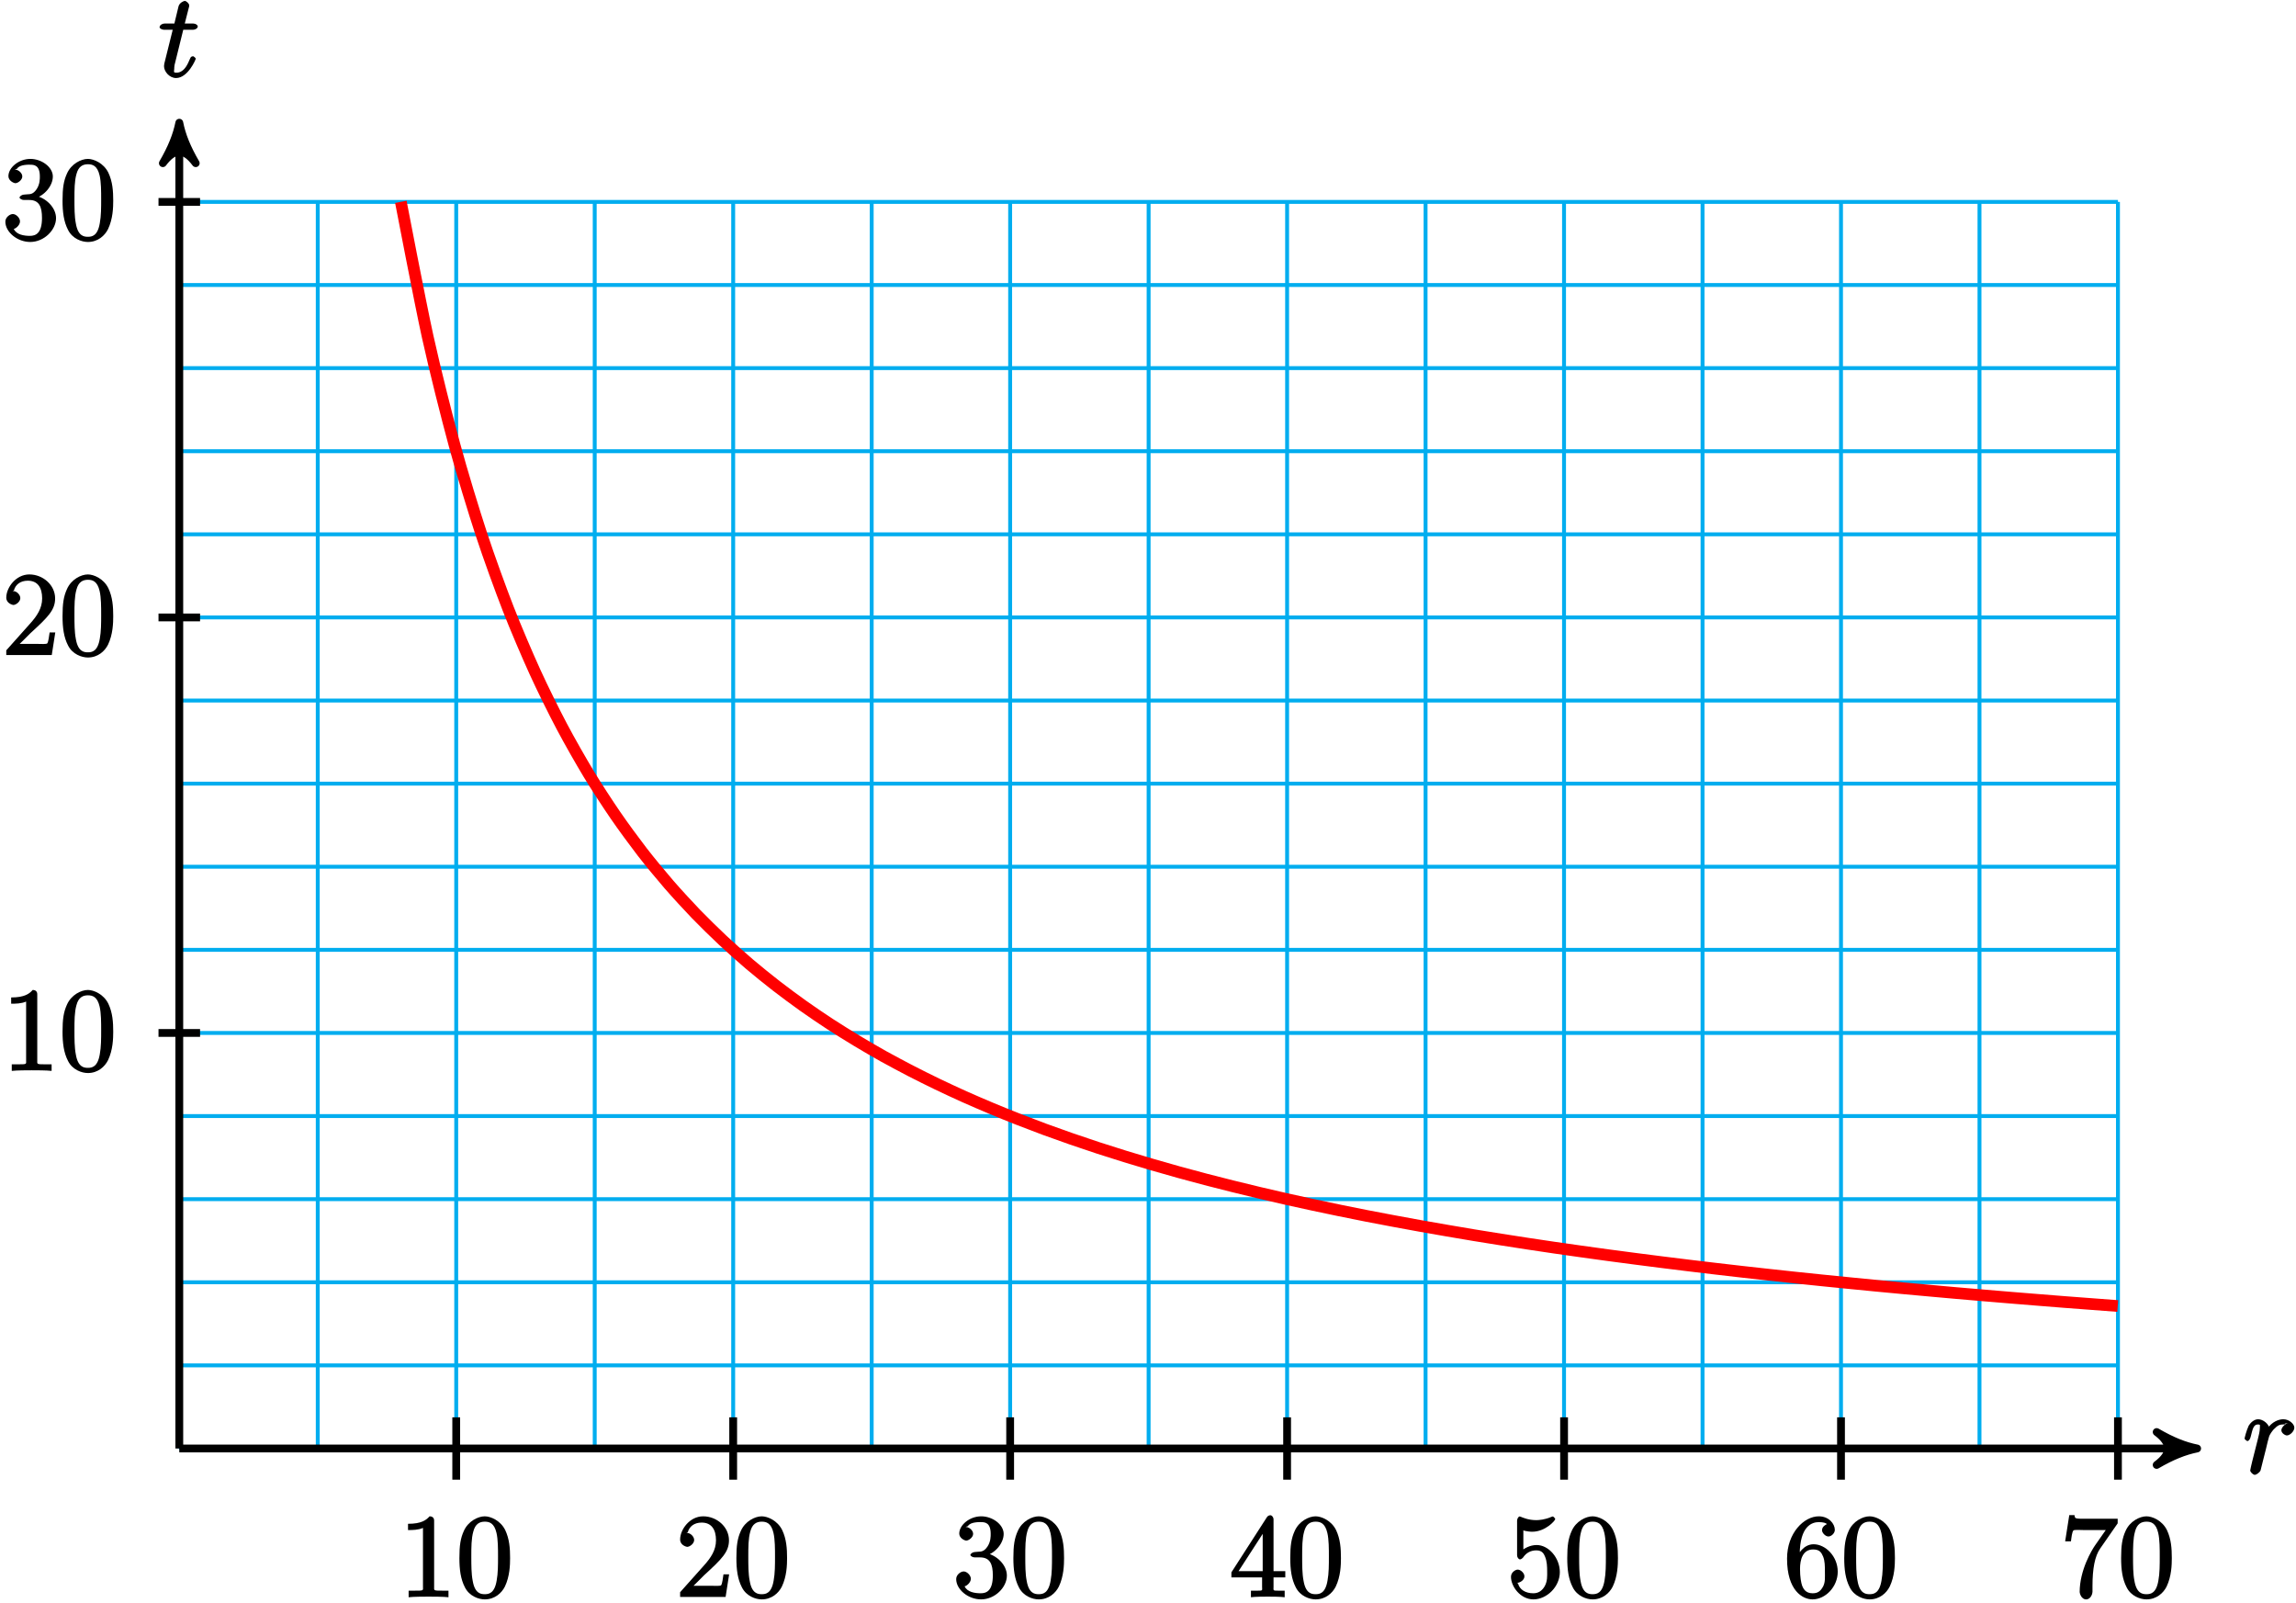 <?xml version="1.0" encoding="UTF-8"?>
<svg xmlns="http://www.w3.org/2000/svg" xmlns:xlink="http://www.w3.org/1999/xlink" width="235pt" height="164pt" viewBox="0 0 235 164" version="1.1">
<defs>
<g>
<symbol overflow="visible" id="glyph0-0">
<path style="stroke:none;" d=""/>
</symbol>
<symbol overflow="visible" id="glyph0-1">
<path style="stroke:none;" d="M 4.656 -5.188 C 4.281 -5.109 3.922 -4.703 3.922 -4.438 C 3.922 -4.141 4.312 -3.906 4.484 -3.906 C 4.812 -3.906 5.25 -4.344 5.25 -4.703 C 5.25 -5.078 4.719 -5.562 4.125 -5.562 C 3.641 -5.562 2.969 -5.312 2.469 -4.578 L 2.75 -4.469 C 2.672 -5.109 2.031 -5.562 1.547 -5.562 C 1.094 -5.562 0.734 -5.156 0.578 -4.906 C 0.328 -4.359 0.156 -3.641 0.156 -3.578 C 0.156 -3.531 0.375 -3.328 0.453 -3.328 C 0.547 -3.328 0.719 -3.484 0.781 -3.766 C 0.969 -4.484 1.047 -5.031 1.516 -5.031 C 1.812 -5.031 1.719 -4.969 1.719 -4.625 C 1.719 -4.359 1.609 -3.891 1.516 -3.531 L 1.188 -2.234 C 1.141 -2.016 1 -1.469 0.938 -1.25 C 0.859 -0.938 0.734 -0.375 0.734 -0.328 C 0.734 -0.156 1.031 0.125 1.203 0.125 C 1.344 0.125 1.719 -0.109 1.797 -0.344 C 1.828 -0.438 2.266 -2.25 2.344 -2.516 C 2.406 -2.781 2.469 -3.031 2.531 -3.297 C 2.578 -3.469 2.625 -3.656 2.672 -3.812 C 2.703 -3.922 2.969 -4.406 3.281 -4.656 C 3.422 -4.797 3.625 -5.031 4.109 -5.031 C 4.297 -5.031 4.375 -5.031 4.266 -5.109 Z M 4.656 -5.188 "/>
</symbol>
<symbol overflow="visible" id="glyph0-2">
<path style="stroke:none;" d="M 2.406 -4.812 L 3.5 -4.812 C 3.734 -4.812 4 -4.953 4 -5.156 C 4 -5.297 3.781 -5.453 3.531 -5.453 L 2.672 -5.453 L 3.078 -7.047 C 3.125 -7.203 3.125 -7.234 3.125 -7.312 C 3.125 -7.5 2.828 -7.766 2.672 -7.766 C 2.562 -7.766 2.125 -7.578 2.031 -7.203 L 1.609 -5.453 L 0.609 -5.453 C 0.375 -5.453 0.094 -5.297 0.094 -5.062 C 0.094 -4.953 0.344 -4.812 0.578 -4.812 L 1.438 -4.812 L 0.688 -1.797 C 0.578 -1.375 0.547 -1.25 0.547 -1.094 C 0.547 -0.531 1.109 0.125 1.781 0.125 C 2.984 0.125 3.797 -1.766 3.797 -1.859 C 3.797 -1.922 3.578 -2.109 3.516 -2.109 C 3.484 -2.109 3.328 -2.062 3.297 -2.016 C 3.281 -2.016 3.234 -1.891 3.141 -1.703 C 2.891 -1.094 2.516 -0.422 1.812 -0.422 C 1.453 -0.422 1.594 -0.562 1.594 -0.828 C 1.594 -0.844 1.594 -1.062 1.625 -1.203 L 2.516 -4.812 Z M 2.406 -4.812 "/>
</symbol>
<symbol overflow="visible" id="glyph1-0">
<path style="stroke:none;" d=""/>
</symbol>
<symbol overflow="visible" id="glyph1-1">
<path style="stroke:none;" d="M 3.594 -7.812 C 3.594 -8.078 3.438 -8.25 3.125 -8.25 C 2.797 -7.875 2.312 -7.484 0.922 -7.484 L 0.922 -6.844 C 1.359 -6.844 1.953 -6.844 2.453 -7.062 L 2.453 -1.062 C 2.453 -0.641 2.578 -0.641 1.531 -0.641 L 0.984 -0.641 L 0.984 0.031 C 1.484 -0.031 2.641 -0.031 3.031 -0.031 C 3.438 -0.031 4.578 -0.031 5.062 0.031 L 5.062 -0.641 L 4.531 -0.641 C 3.484 -0.641 3.594 -0.641 3.594 -1.062 Z M 3.594 -7.812 "/>
</symbol>
<symbol overflow="visible" id="glyph1-2">
<path style="stroke:none;" d="M 5.516 -3.969 C 5.516 -4.953 5.453 -5.922 5.016 -6.844 C 4.531 -7.828 3.516 -8.25 2.922 -8.25 C 2.234 -8.25 1.219 -7.75 0.781 -6.75 C 0.438 -6 0.328 -5.266 0.328 -3.969 C 0.328 -2.812 0.453 -1.828 0.891 -0.984 C 1.344 -0.078 2.297 0.25 2.922 0.25 C 3.953 0.25 4.656 -0.406 4.984 -1.062 C 5.484 -2.109 5.516 -3.281 5.516 -3.969 Z M 2.922 -0.281 C 2.531 -0.281 1.906 -0.344 1.688 -1.656 C 1.547 -2.359 1.547 -3.281 1.547 -4.109 C 1.547 -5.094 1.547 -5.969 1.75 -6.688 C 1.953 -7.484 2.406 -7.703 2.922 -7.703 C 3.375 -7.703 3.891 -7.578 4.125 -6.547 C 4.281 -5.875 4.281 -4.922 4.281 -4.109 C 4.281 -3.312 4.281 -2.406 4.141 -1.672 C 3.922 -0.359 3.328 -0.281 2.922 -0.281 Z M 2.922 -0.281 "/>
</symbol>
<symbol overflow="visible" id="glyph1-3">
<path style="stroke:none;" d="M 5.266 -2.312 L 4.859 -2.312 C 4.797 -1.953 4.75 -1.406 4.625 -1.203 C 4.547 -1.094 3.984 -1.141 3.625 -1.141 L 1.406 -1.141 L 1.516 -0.891 C 1.844 -1.156 2.562 -1.922 2.875 -2.219 C 4.703 -3.891 5.422 -4.609 5.422 -5.797 C 5.422 -7.172 4.172 -8.25 2.781 -8.25 C 1.406 -8.25 0.422 -6.906 0.422 -5.875 C 0.422 -5.266 1.109 -5.125 1.141 -5.125 C 1.406 -5.125 1.859 -5.453 1.859 -5.828 C 1.859 -6.172 1.484 -6.547 1.141 -6.547 C 1.047 -6.547 1.016 -6.547 1.203 -6.609 C 1.359 -7.203 1.859 -7.609 2.625 -7.609 C 3.641 -7.609 4.094 -6.891 4.094 -5.797 C 4.094 -4.781 3.562 -4 2.875 -3.234 L 0.422 -0.484 L 0.422 0 L 5.078 0 L 5.438 -2.312 Z M 5.266 -2.312 "/>
</symbol>
<symbol overflow="visible" id="glyph1-4">
<path style="stroke:none;" d="M 2.203 -4.594 C 2 -4.578 1.781 -4.406 1.781 -4.297 C 1.781 -4.188 2.016 -4.047 2.219 -4.047 L 2.766 -4.047 C 3.797 -4.047 4.078 -3.344 4.078 -2.203 C 4.078 -0.641 3.438 -0.375 2.844 -0.375 C 2.266 -0.375 1.453 -0.484 1.188 -1.094 C 1.328 -1.078 1.828 -1.438 1.828 -1.859 C 1.828 -2.219 1.422 -2.609 1.094 -2.609 C 0.797 -2.609 0.328 -2.281 0.328 -1.828 C 0.328 -0.766 1.547 0.25 2.875 0.25 C 4.297 0.25 5.516 -0.984 5.516 -2.188 C 5.516 -3.281 4.469 -4.297 3.328 -4.5 L 3.328 -4.203 C 4.359 -4.5 5.188 -5.516 5.188 -6.453 C 5.188 -7.406 4.047 -8.25 2.891 -8.25 C 1.703 -8.25 0.641 -7.359 0.641 -6.484 C 0.641 -6.016 1.188 -5.766 1.359 -5.766 C 1.609 -5.766 2.062 -6.094 2.062 -6.453 C 2.062 -6.844 1.609 -7.156 1.344 -7.156 C 1.281 -7.156 1.25 -7.156 1.531 -7.25 C 1.781 -7.703 2.797 -7.656 2.859 -7.656 C 3.25 -7.656 3.859 -7.625 3.859 -6.453 C 3.859 -6.234 3.875 -5.672 3.531 -5.156 C 3.172 -4.625 2.875 -4.641 2.562 -4.625 Z M 2.203 -4.594 "/>
</symbol>
<symbol overflow="visible" id="glyph1-5">
<path style="stroke:none;" d="M 4.469 -7.922 C 4.469 -8.156 4.312 -8.359 4.141 -8.359 C 4.047 -8.359 3.891 -8.312 3.797 -8.172 L 0.156 -2.516 L 0.156 -2 L 3.297 -2 L 3.297 -1.047 C 3.297 -0.609 3.438 -0.641 2.562 -0.641 L 2.156 -0.641 L 2.156 0.031 C 2.609 -0.031 3.547 -0.031 3.891 -0.031 C 4.219 -0.031 5.172 -0.031 5.609 0.031 L 5.609 -0.641 L 5.219 -0.641 C 4.344 -0.641 4.469 -0.609 4.469 -1.047 L 4.469 -2 L 5.672 -2 L 5.672 -2.641 L 4.469 -2.641 Z M 3.359 -7 L 3.359 -2.641 L 0.891 -2.641 L 3.641 -6.891 Z M 3.359 -7 "/>
</symbol>
<symbol overflow="visible" id="glyph1-6">
<path style="stroke:none;" d="M 1.531 -6.844 C 2.047 -6.688 2.469 -6.672 2.594 -6.672 C 3.938 -6.672 4.953 -7.812 4.953 -7.969 C 4.953 -8.016 4.781 -8.234 4.703 -8.234 C 4.688 -8.234 4.656 -8.234 4.547 -8.188 C 3.891 -7.906 3.312 -7.859 3 -7.859 C 2.219 -7.859 1.656 -8.109 1.422 -8.203 C 1.344 -8.234 1.312 -8.234 1.297 -8.234 C 1.203 -8.234 1.047 -8.016 1.047 -7.812 L 1.047 -4.266 C 1.047 -4.047 1.203 -3.844 1.344 -3.844 C 1.406 -3.844 1.531 -3.891 1.656 -4.031 C 1.984 -4.516 2.438 -4.766 3.031 -4.766 C 3.672 -4.766 3.812 -4.328 3.906 -4.125 C 4.109 -3.656 4.125 -3.078 4.125 -2.625 C 4.125 -2.156 4.172 -1.594 3.844 -1.047 C 3.578 -0.625 3.234 -0.375 2.703 -0.375 C 1.906 -0.375 1.297 -0.75 1.141 -1.391 C 0.984 -1.453 1.047 -1.453 1.109 -1.453 C 1.312 -1.453 1.797 -1.703 1.797 -2.109 C 1.797 -2.453 1.406 -2.797 1.109 -2.797 C 0.891 -2.797 0.422 -2.531 0.422 -2.062 C 0.422 -1.047 1.406 0.25 2.719 0.25 C 4.078 0.25 5.422 -1.031 5.422 -2.547 C 5.422 -3.969 4.297 -5.312 3.047 -5.312 C 2.359 -5.312 1.719 -4.953 1.406 -4.625 L 1.688 -4.516 L 1.688 -6.797 Z M 1.531 -6.844 "/>
</symbol>
<symbol overflow="visible" id="glyph1-7">
<path style="stroke:none;" d="M 1.625 -4.297 C 1.625 -7.328 2.938 -7.656 3.578 -7.656 C 4.016 -7.656 4.328 -7.562 4.391 -7.469 C 4.531 -7.469 3.906 -7.312 3.906 -6.828 C 3.906 -6.562 4.25 -6.188 4.562 -6.188 C 4.859 -6.188 5.219 -6.516 5.219 -6.859 C 5.219 -7.484 4.609 -8.25 3.578 -8.25 C 2.062 -8.25 0.328 -6.547 0.328 -3.922 C 0.328 -0.641 1.922 0.25 2.938 0.25 C 4.25 0.25 5.516 -1.031 5.516 -2.578 C 5.516 -4.172 4.25 -5.391 3.047 -5.391 C 1.984 -5.391 1.422 -4.312 1.297 -3.984 L 1.625 -3.984 Z M 2.938 -0.375 C 2.188 -0.375 1.984 -0.891 1.875 -1.141 C 1.766 -1.453 1.656 -2.031 1.656 -2.875 C 1.656 -3.812 1.922 -4.859 3 -4.859 C 3.656 -4.859 3.844 -4.547 4.016 -4.141 C 4.203 -3.703 4.203 -3.109 4.203 -2.594 C 4.203 -1.984 4.25 -1.547 4.031 -1.094 C 3.734 -0.531 3.422 -0.375 2.938 -0.375 Z M 2.938 -0.375 "/>
</symbol>
<symbol overflow="visible" id="glyph1-8">
<path style="stroke:none;" d="M 5.828 -7.562 L 5.828 -8 L 2.797 -8 C 1.344 -8 1.484 -8 1.406 -8.375 L 0.875 -8.375 L 0.453 -5.688 L 1.047 -5.688 C 1.094 -6.047 1.156 -6.688 1.312 -6.812 C 1.406 -6.891 2.203 -6.844 2.359 -6.844 L 4.609 -6.844 L 3.516 -5.281 C 3.188 -4.812 1.938 -2.75 1.938 -0.5 C 1.938 -0.375 2.109 0.25 2.594 0.25 C 3.094 0.25 3.25 -0.359 3.25 -0.516 L 3.25 -1.109 C 3.25 -2.891 3.484 -4.172 4.047 -4.969 L 5.828 -7.531 Z M 5.828 -7.562 "/>
</symbol>
</g>
</defs>
<g id="surface1">
<path style="fill:none;stroke-width:0.399;stroke-linecap:butt;stroke-linejoin:miter;stroke:rgb(0%,67.839%,93.729%);stroke-opacity:1;stroke-miterlimit:10;" d="M 0.002 0.001 L 198.427 0.001 M 0.002 8.505 L 198.427 8.505 M 0.002 17.009 L 198.427 17.009 M 0.002 25.513 L 198.427 25.513 M 0.002 34.017 L 198.427 34.017 M 0.002 42.521 L 198.427 42.521 M 0.002 51.025 L 198.427 51.025 M 0.002 59.529 L 198.427 59.529 M 0.002 68.032 L 198.427 68.032 M 0.002 76.536 L 198.427 76.536 M 0.002 85.04 L 198.427 85.04 M 0.002 93.544 L 198.427 93.544 M 0.002 102.048 L 198.427 102.048 M 0.002 110.552 L 198.427 110.552 M 0.002 119.056 L 198.427 119.056 M 0.002 127.56 L 198.427 127.56 M 0.002 0.001 L 0.002 127.56 M 14.173 0.001 L 14.173 127.56 M 28.345 0.001 L 28.345 127.56 M 42.521 0.001 L 42.521 127.56 M 56.693 0.001 L 56.693 127.56 M 70.869 0.001 L 70.869 127.56 M 85.041 0.001 L 85.041 127.56 M 99.213 0.001 L 99.213 127.56 M 113.388 0.001 L 113.388 127.56 M 127.56 0.001 L 127.56 127.56 M 141.732 0.001 L 141.732 127.56 M 155.908 0.001 L 155.908 127.56 M 170.08 0.001 L 170.08 127.56 M 184.255 0.001 L 184.255 127.56 M 198.427 0.001 L 198.427 127.56 " transform="matrix(1,0,0,-1,18.35,148.22)"/>
<path style="fill:none;stroke-width:0.797;stroke-linecap:butt;stroke-linejoin:miter;stroke:rgb(0%,0%,0%);stroke-opacity:1;stroke-miterlimit:10;" d="M 0.002 0.001 L 205.498 0.001 " transform="matrix(1,0,0,-1,18.35,148.22)"/>
<path style="fill-rule:nonzero;fill:rgb(0%,0%,0%);fill-opacity:1;stroke-width:0.797;stroke-linecap:butt;stroke-linejoin:round;stroke:rgb(0%,0%,0%);stroke-opacity:1;stroke-miterlimit:10;" d="M 1.036 0.001 C -0.257 0.259 -1.554 0.779 -3.109 1.685 C -1.554 0.517 -1.554 -0.518 -3.109 -1.682 C -1.554 -0.776 -0.257 -0.26 1.036 0.001 Z M 1.036 0.001 " transform="matrix(1,0,0,-1,223.847,148.22)"/>
<g style="fill:rgb(0%,0%,0%);fill-opacity:1;">
  <use xlink:href="#glyph0-1" x="229.58" y="150.79"/>
</g>
<path style="fill:none;stroke-width:0.797;stroke-linecap:butt;stroke-linejoin:miter;stroke:rgb(0%,0%,0%);stroke-opacity:1;stroke-miterlimit:10;" d="M 0.002 0.001 L 0.002 134.63 " transform="matrix(1,0,0,-1,18.35,148.22)"/>
<path style="fill-rule:nonzero;fill:rgb(0%,0%,0%);fill-opacity:1;stroke-width:0.797;stroke-linecap:butt;stroke-linejoin:round;stroke:rgb(0%,0%,0%);stroke-opacity:1;stroke-miterlimit:10;" d="M 1.035 -0.002 C -0.258 0.26 -1.554 0.776 -3.109 1.682 C -1.554 0.518 -1.554 -0.517 -3.109 -1.685 C -1.554 -0.779 -0.258 -0.259 1.035 -0.002 Z M 1.035 -0.002 " transform="matrix(0,-1,-1,0,18.35,13.59)"/>
<g style="fill:rgb(0%,0%,0%);fill-opacity:1;">
  <use xlink:href="#glyph0-2" x="16.24" y="7.86"/>
</g>
<path style="fill:none;stroke-width:0.797;stroke-linecap:butt;stroke-linejoin:miter;stroke:rgb(0%,0%,0%);stroke-opacity:1;stroke-miterlimit:10;" d="M 28.345 3.189 L 28.345 -3.19 " transform="matrix(1,0,0,-1,18.35,148.22)"/>
<g style="fill:rgb(0%,0%,0%);fill-opacity:1;">
  <use xlink:href="#glyph1-1" x="40.84" y="163.41"/>
  <use xlink:href="#glyph1-2" x="46.693" y="163.41"/>
</g>
<path style="fill:none;stroke-width:0.797;stroke-linecap:butt;stroke-linejoin:miter;stroke:rgb(0%,0%,0%);stroke-opacity:1;stroke-miterlimit:10;" d="M 56.693 3.189 L 56.693 -3.19 " transform="matrix(1,0,0,-1,18.35,148.22)"/>
<g style="fill:rgb(0%,0%,0%);fill-opacity:1;">
  <use xlink:href="#glyph1-3" x="69.19" y="163.41"/>
  <use xlink:href="#glyph1-2" x="75.043" y="163.41"/>
</g>
<path style="fill:none;stroke-width:0.797;stroke-linecap:butt;stroke-linejoin:miter;stroke:rgb(0%,0%,0%);stroke-opacity:1;stroke-miterlimit:10;" d="M 85.041 3.189 L 85.041 -3.19 " transform="matrix(1,0,0,-1,18.35,148.22)"/>
<g style="fill:rgb(0%,0%,0%);fill-opacity:1;">
  <use xlink:href="#glyph1-4" x="97.54" y="163.41"/>
  <use xlink:href="#glyph1-2" x="103.393" y="163.41"/>
</g>
<path style="fill:none;stroke-width:0.797;stroke-linecap:butt;stroke-linejoin:miter;stroke:rgb(0%,0%,0%);stroke-opacity:1;stroke-miterlimit:10;" d="M 113.388 3.189 L 113.388 -3.19 " transform="matrix(1,0,0,-1,18.35,148.22)"/>
<g style="fill:rgb(0%,0%,0%);fill-opacity:1;">
  <use xlink:href="#glyph1-5" x="125.88" y="163.41"/>
  <use xlink:href="#glyph1-2" x="131.733" y="163.41"/>
</g>
<path style="fill:none;stroke-width:0.797;stroke-linecap:butt;stroke-linejoin:miter;stroke:rgb(0%,0%,0%);stroke-opacity:1;stroke-miterlimit:10;" d="M 141.736 3.189 L 141.736 -3.19 " transform="matrix(1,0,0,-1,18.35,148.22)"/>
<g style="fill:rgb(0%,0%,0%);fill-opacity:1;">
  <use xlink:href="#glyph1-6" x="154.23" y="163.41"/>
  <use xlink:href="#glyph1-2" x="160.083" y="163.41"/>
</g>
<path style="fill:none;stroke-width:0.797;stroke-linecap:butt;stroke-linejoin:miter;stroke:rgb(0%,0%,0%);stroke-opacity:1;stroke-miterlimit:10;" d="M 170.08 3.189 L 170.08 -3.19 " transform="matrix(1,0,0,-1,18.35,148.22)"/>
<g style="fill:rgb(0%,0%,0%);fill-opacity:1;">
  <use xlink:href="#glyph1-7" x="182.58" y="163.41"/>
  <use xlink:href="#glyph1-2" x="188.433" y="163.41"/>
</g>
<path style="fill:none;stroke-width:0.797;stroke-linecap:butt;stroke-linejoin:miter;stroke:rgb(0%,0%,0%);stroke-opacity:1;stroke-miterlimit:10;" d="M 198.427 3.189 L 198.427 -3.19 " transform="matrix(1,0,0,-1,18.35,148.22)"/>
<g style="fill:rgb(0%,0%,0%);fill-opacity:1;">
  <use xlink:href="#glyph1-8" x="210.92" y="163.41"/>
  <use xlink:href="#glyph1-2" x="216.773" y="163.41"/>
</g>
<path style="fill:none;stroke-width:0.797;stroke-linecap:butt;stroke-linejoin:miter;stroke:rgb(0%,0%,0%);stroke-opacity:1;stroke-miterlimit:10;" d="M 2.127 42.521 L -2.127 42.521 " transform="matrix(1,0,0,-1,18.35,148.22)"/>
<g style="fill:rgb(0%,0%,0%);fill-opacity:1;">
  <use xlink:href="#glyph1-1" x="0.22" y="109.55"/>
  <use xlink:href="#glyph1-2" x="6.073" y="109.55"/>
</g>
<path style="fill:none;stroke-width:0.797;stroke-linecap:butt;stroke-linejoin:miter;stroke:rgb(0%,0%,0%);stroke-opacity:1;stroke-miterlimit:10;" d="M 2.127 85.04 L -2.127 85.04 " transform="matrix(1,0,0,-1,18.35,148.22)"/>
<g style="fill:rgb(0%,0%,0%);fill-opacity:1;">
  <use xlink:href="#glyph1-3" x="0.22" y="67.03"/>
  <use xlink:href="#glyph1-2" x="6.073" y="67.03"/>
</g>
<path style="fill:none;stroke-width:0.797;stroke-linecap:butt;stroke-linejoin:miter;stroke:rgb(0%,0%,0%);stroke-opacity:1;stroke-miterlimit:10;" d="M 2.127 127.56 L -2.127 127.56 " transform="matrix(1,0,0,-1,18.35,148.22)"/>
<g style="fill:rgb(0%,0%,0%);fill-opacity:1;">
  <use xlink:href="#glyph1-4" x="0.22" y="24.51"/>
  <use xlink:href="#glyph1-2" x="6.073" y="24.51"/>
</g>
<path style="fill:none;stroke-width:1.196;stroke-linecap:butt;stroke-linejoin:miter;stroke:rgb(100%,0%,0%);stroke-opacity:1;stroke-miterlimit:10;" d="M 22.677 127.568 C 22.677 127.568 24.662 117.228 25.423 113.775 C 26.185 110.322 27.408 105.493 28.17 102.689 C 28.931 99.884 30.154 95.896 30.916 93.572 C 31.677 91.247 32.9 87.896 33.662 85.939 C 34.423 83.978 35.646 81.13 36.408 79.458 C 37.17 77.782 38.388 75.325 39.154 73.88 C 39.916 72.435 41.134 70.302 41.896 69.04 C 42.658 67.779 43.88 65.907 44.642 64.798 C 45.404 63.685 46.627 62.025 47.388 61.036 C 48.15 60.052 49.373 58.575 50.134 57.697 C 50.896 56.818 52.119 55.493 52.88 54.7 C 53.642 53.911 54.865 52.716 55.627 52.001 C 56.388 51.286 57.611 50.2 58.373 49.552 C 59.134 48.904 60.357 47.919 61.119 47.329 C 61.88 46.74 63.103 45.833 63.865 45.294 C 64.627 44.751 65.849 43.923 66.611 43.427 C 67.373 42.931 68.595 42.169 69.357 41.712 C 70.119 41.251 71.338 40.544 72.099 40.118 C 72.865 39.697 74.084 39.044 74.845 38.65 C 75.607 38.255 76.83 37.65 77.591 37.282 C 78.353 36.915 79.576 36.349 80.338 36.005 C 81.099 35.665 82.322 35.138 83.084 34.818 C 83.845 34.497 85.068 34.005 85.83 33.704 C 86.591 33.404 87.814 32.939 88.576 32.657 C 89.338 32.376 90.56 31.943 91.322 31.677 C 92.084 31.411 93.306 31.001 94.068 30.751 C 94.83 30.501 96.052 30.115 96.814 29.88 C 97.576 29.646 98.798 29.279 99.56 29.056 C 100.322 28.833 101.541 28.486 102.306 28.275 C 103.068 28.064 104.287 27.736 105.048 27.536 C 105.81 27.337 107.033 27.025 107.795 26.837 C 108.556 26.646 109.779 26.349 110.541 26.169 C 111.302 25.99 112.525 25.704 113.287 25.532 C 114.048 25.365 115.271 25.095 116.033 24.931 C 116.795 24.767 118.017 24.509 118.779 24.353 C 119.541 24.197 120.763 23.954 121.525 23.802 C 122.287 23.654 123.509 23.419 124.271 23.279 C 125.033 23.134 126.255 22.911 127.017 22.775 C 127.779 22.638 129.002 22.423 129.763 22.294 C 130.525 22.161 131.744 21.954 132.509 21.829 C 133.271 21.704 134.49 21.509 135.252 21.388 C 136.017 21.267 137.236 21.079 137.998 20.962 C 138.759 20.849 139.982 20.665 140.744 20.552 C 141.505 20.443 142.728 20.267 143.49 20.161 C 144.252 20.052 145.474 19.884 146.236 19.782 C 146.998 19.677 148.22 19.517 148.982 19.419 C 149.744 19.318 150.966 19.161 151.728 19.068 C 152.49 18.97 153.713 18.818 154.474 18.728 C 155.236 18.634 156.459 18.49 157.22 18.4 C 157.982 18.31 159.205 18.169 159.966 18.083 C 160.728 17.997 161.951 17.861 162.713 17.779 C 163.474 17.697 164.693 17.564 165.455 17.482 C 166.22 17.404 167.439 17.275 168.201 17.197 C 168.963 17.118 170.185 16.997 170.947 16.923 C 171.709 16.845 172.931 16.728 173.693 16.654 C 174.455 16.579 175.677 16.466 176.439 16.396 C 177.201 16.325 178.423 16.212 179.185 16.146 C 179.947 16.075 181.17 15.966 181.931 15.9 C 182.693 15.833 183.916 15.728 184.677 15.665 C 185.439 15.599 186.662 15.497 187.423 15.435 C 188.185 15.372 189.408 15.271 190.17 15.212 C 190.931 15.15 192.154 15.052 192.916 14.993 C 193.677 14.935 194.896 14.841 195.662 14.786 C 196.423 14.728 198.404 14.579 198.404 14.579 " transform="matrix(1,0,0,-1,18.35,148.22)"/>
</g>
</svg>
